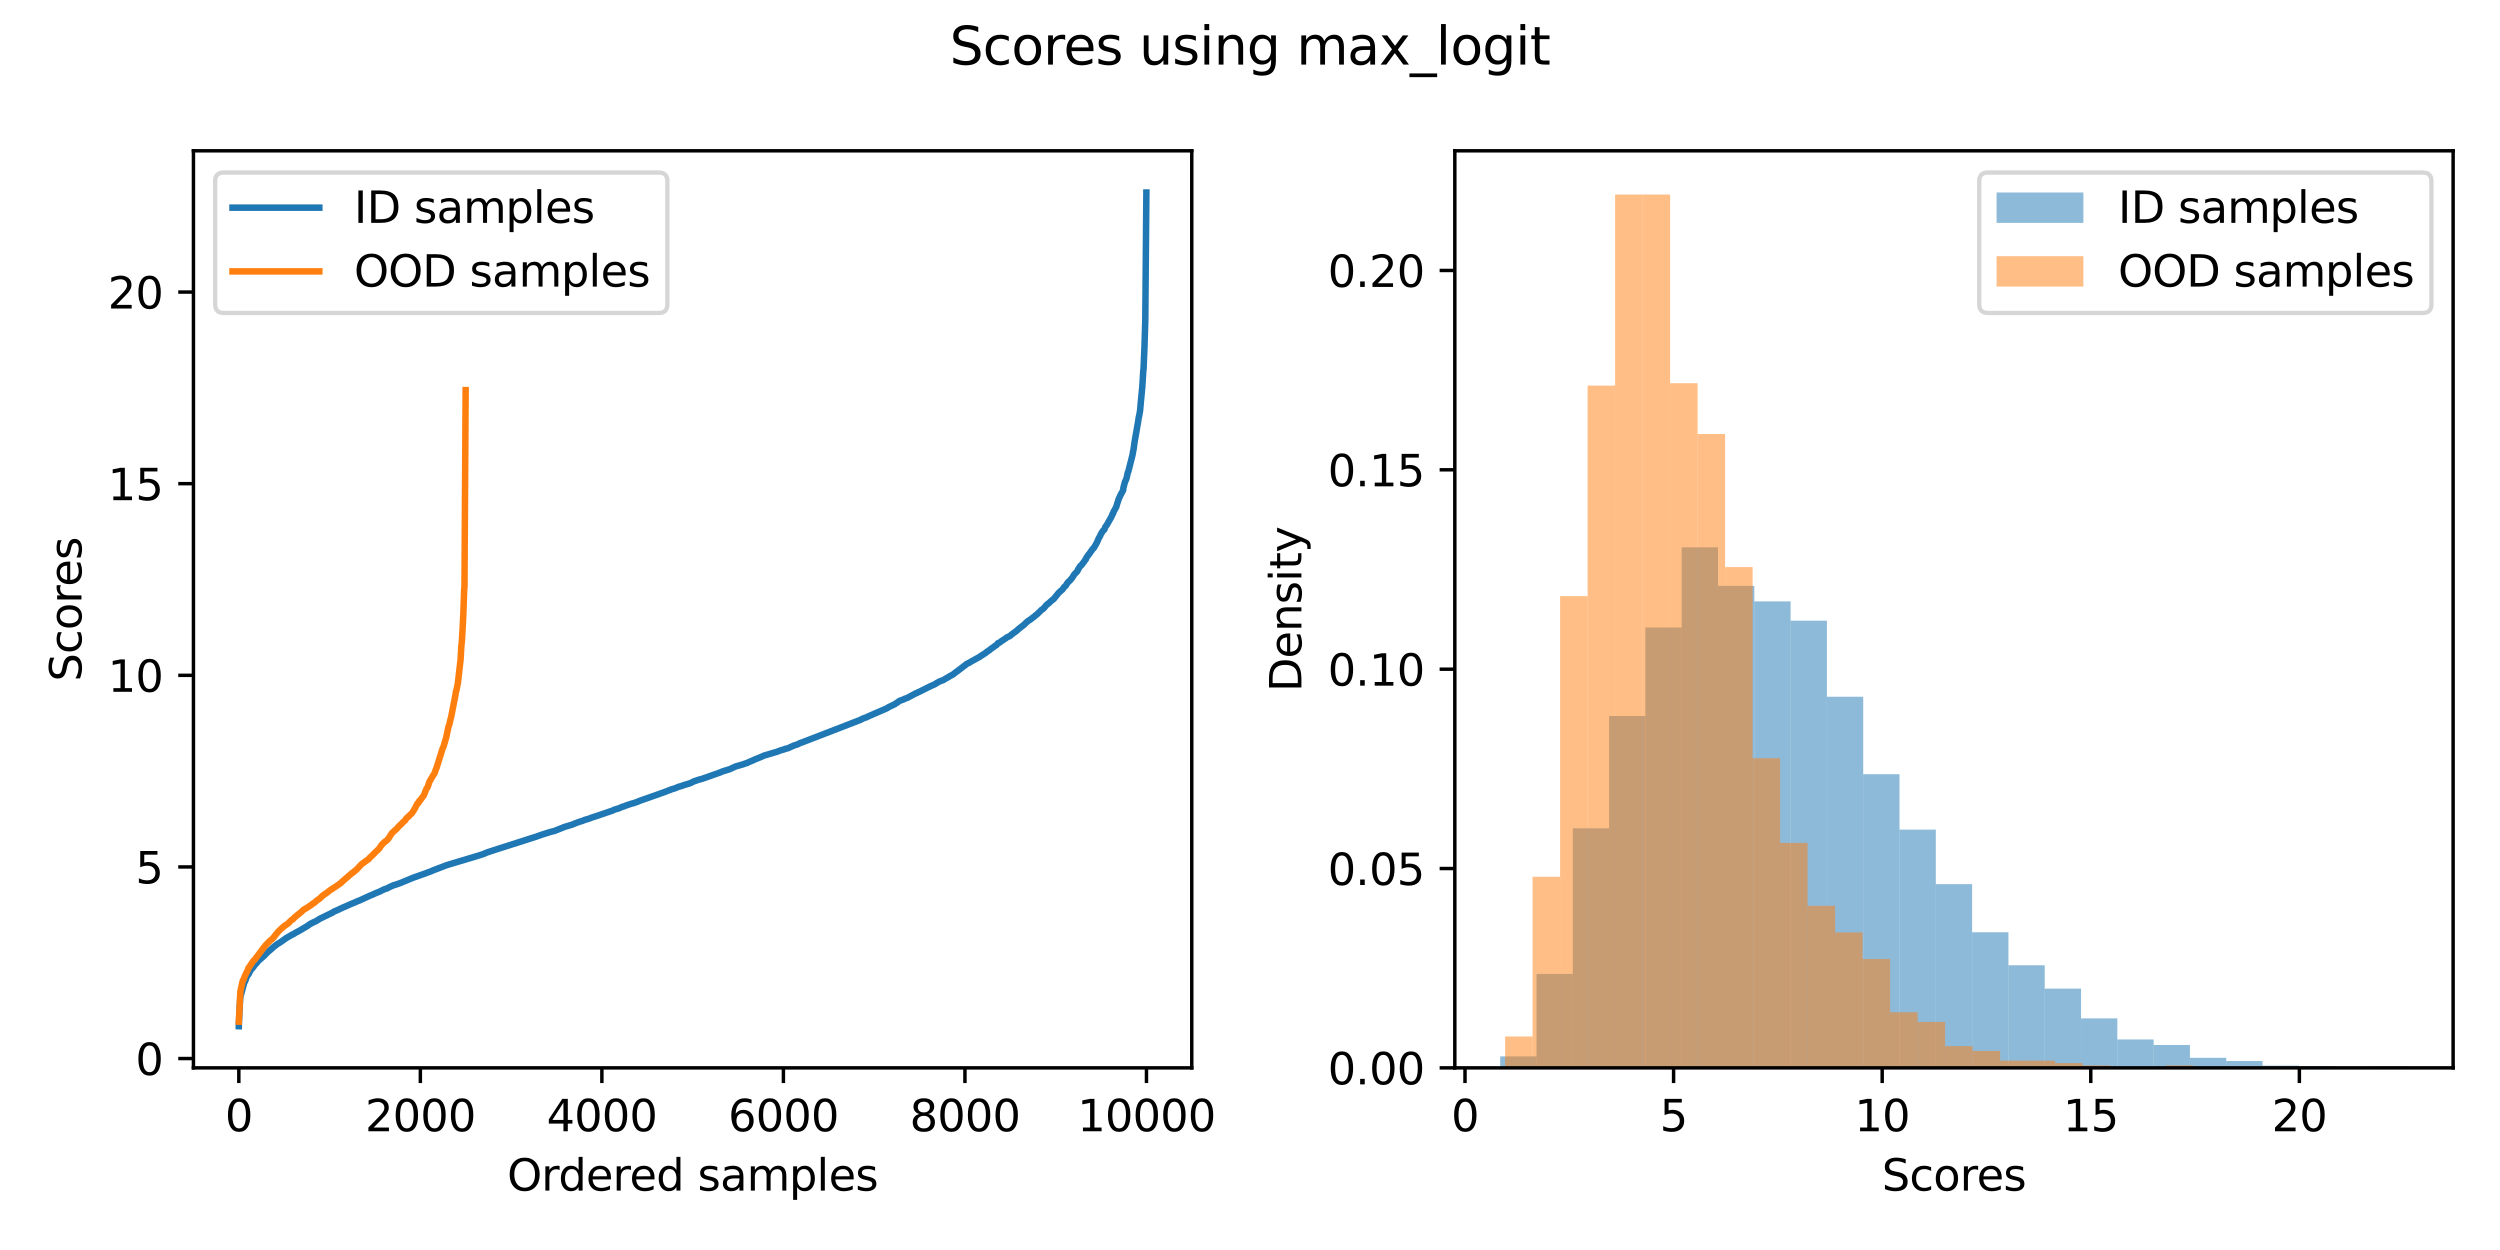 <?xml version="1.0" encoding="utf-8" standalone="no"?>
<!DOCTYPE svg PUBLIC "-//W3C//DTD SVG 1.1//EN"
  "http://www.w3.org/Graphics/SVG/1.1/DTD/svg11.dtd">
<svg xmlns:xlink="http://www.w3.org/1999/xlink" width="576pt" height="288pt" viewBox="0 0 576 288" xmlns="http://www.w3.org/2000/svg" version="1.1">
 <defs>
  <style type="text/css">*{stroke-linejoin: round; stroke-linecap: butt}</style>
 </defs>
 <g id="figure_1">
  <g id="patch_1">
   <path d="M 0 288 
L 576 288 
L 576 0 
L 0 0 
z
" style="fill: #ffffff"/>
  </g>
  <g id="axes_1">
   <g id="patch_2">
    <path d="M 44.57 246.04 
L 274.58 246.04 
L 274.58 34.751 
L 44.57 34.751 
z
" style="fill: #ffffff"/>
   </g>
   <g id="matplotlib.axis_1">
    <g id="xtick_1">
     <g id="line2d_1">
      <defs>
       <path id="m73472a43bd" d="M 0 0 
L 0 3.5 
" style="stroke: #000000; stroke-width: 0.8"/>
      </defs>
      <g>
       <use xlink:href="#m73472a43bd" x="55.025" y="246.04" style="stroke: #000000; stroke-width: 0.8"/>
      </g>
     </g>
     <g id="text_1">
      <!-- 0 -->
      <g transform="translate(51.844 260.638) scale(0.1 -0.1)">
       <defs>
        <path id="DejaVuSans-30" d="M 2034 4250 
Q 1547 4250 1301 3770 
Q 1056 3291 1056 2328 
Q 1056 1369 1301 889 
Q 1547 409 2034 409 
Q 2525 409 2770 889 
Q 3016 1369 3016 2328 
Q 3016 3291 2770 3770 
Q 2525 4250 2034 4250 
z
M 2034 4750 
Q 2819 4750 3233 4129 
Q 3647 3509 3647 2328 
Q 3647 1150 3233 529 
Q 2819 -91 2034 -91 
Q 1250 -91 836 529 
Q 422 1150 422 2328 
Q 422 3509 836 4129 
Q 1250 4750 2034 4750 
z
" transform="scale(0.016)"/>
       </defs>
       <use xlink:href="#DejaVuSans-30"/>
      </g>
     </g>
    </g>
    <g id="xtick_2">
     <g id="line2d_2">
      <g>
       <use xlink:href="#m73472a43bd" x="96.849" y="246.04" style="stroke: #000000; stroke-width: 0.8"/>
      </g>
     </g>
     <g id="text_2">
      <!-- 2000 -->
      <g transform="translate(84.124 260.638) scale(0.1 -0.1)">
       <defs>
        <path id="DejaVuSans-32" d="M 1228 531 
L 3431 531 
L 3431 0 
L 469 0 
L 469 531 
Q 828 903 1448 1529 
Q 2069 2156 2228 2338 
Q 2531 2678 2651 2914 
Q 2772 3150 2772 3378 
Q 2772 3750 2511 3984 
Q 2250 4219 1831 4219 
Q 1534 4219 1204 4116 
Q 875 4013 500 3803 
L 500 4441 
Q 881 4594 1212 4672 
Q 1544 4750 1819 4750 
Q 2544 4750 2975 4387 
Q 3406 4025 3406 3419 
Q 3406 3131 3298 2873 
Q 3191 2616 2906 2266 
Q 2828 2175 2409 1742 
Q 1991 1309 1228 531 
z
" transform="scale(0.016)"/>
       </defs>
       <use xlink:href="#DejaVuSans-32"/>
       <use xlink:href="#DejaVuSans-30" transform="translate(63.623 0)"/>
       <use xlink:href="#DejaVuSans-30" transform="translate(127.246 0)"/>
       <use xlink:href="#DejaVuSans-30" transform="translate(190.869 0)"/>
      </g>
     </g>
    </g>
    <g id="xtick_3">
     <g id="line2d_3">
      <g>
       <use xlink:href="#m73472a43bd" x="138.673" y="246.04" style="stroke: #000000; stroke-width: 0.8"/>
      </g>
     </g>
     <g id="text_3">
      <!-- 4000 -->
      <g transform="translate(125.948 260.638) scale(0.1 -0.1)">
       <defs>
        <path id="DejaVuSans-34" d="M 2419 4116 
L 825 1625 
L 2419 1625 
L 2419 4116 
z
M 2253 4666 
L 3047 4666 
L 3047 1625 
L 3713 1625 
L 3713 1100 
L 3047 1100 
L 3047 0 
L 2419 0 
L 2419 1100 
L 313 1100 
L 313 1709 
L 2253 4666 
z
" transform="scale(0.016)"/>
       </defs>
       <use xlink:href="#DejaVuSans-34"/>
       <use xlink:href="#DejaVuSans-30" transform="translate(63.623 0)"/>
       <use xlink:href="#DejaVuSans-30" transform="translate(127.246 0)"/>
       <use xlink:href="#DejaVuSans-30" transform="translate(190.869 0)"/>
      </g>
     </g>
    </g>
    <g id="xtick_4">
     <g id="line2d_4">
      <g>
       <use xlink:href="#m73472a43bd" x="180.497" y="246.04" style="stroke: #000000; stroke-width: 0.8"/>
      </g>
     </g>
     <g id="text_4">
      <!-- 6000 -->
      <g transform="translate(167.772 260.638) scale(0.1 -0.1)">
       <defs>
        <path id="DejaVuSans-36" d="M 2113 2584 
Q 1688 2584 1439 2293 
Q 1191 2003 1191 1497 
Q 1191 994 1439 701 
Q 1688 409 2113 409 
Q 2538 409 2786 701 
Q 3034 994 3034 1497 
Q 3034 2003 2786 2293 
Q 2538 2584 2113 2584 
z
M 3366 4563 
L 3366 3988 
Q 3128 4100 2886 4159 
Q 2644 4219 2406 4219 
Q 1781 4219 1451 3797 
Q 1122 3375 1075 2522 
Q 1259 2794 1537 2939 
Q 1816 3084 2150 3084 
Q 2853 3084 3261 2657 
Q 3669 2231 3669 1497 
Q 3669 778 3244 343 
Q 2819 -91 2113 -91 
Q 1303 -91 875 529 
Q 447 1150 447 2328 
Q 447 3434 972 4092 
Q 1497 4750 2381 4750 
Q 2619 4750 2861 4703 
Q 3103 4656 3366 4563 
z
" transform="scale(0.016)"/>
       </defs>
       <use xlink:href="#DejaVuSans-36"/>
       <use xlink:href="#DejaVuSans-30" transform="translate(63.623 0)"/>
       <use xlink:href="#DejaVuSans-30" transform="translate(127.246 0)"/>
       <use xlink:href="#DejaVuSans-30" transform="translate(190.869 0)"/>
      </g>
     </g>
    </g>
    <g id="xtick_5">
     <g id="line2d_5">
      <g>
       <use xlink:href="#m73472a43bd" x="222.322" y="246.04" style="stroke: #000000; stroke-width: 0.8"/>
      </g>
     </g>
     <g id="text_5">
      <!-- 8000 -->
      <g transform="translate(209.597 260.638) scale(0.1 -0.1)">
       <defs>
        <path id="DejaVuSans-38" d="M 2034 2216 
Q 1584 2216 1326 1975 
Q 1069 1734 1069 1313 
Q 1069 891 1326 650 
Q 1584 409 2034 409 
Q 2484 409 2743 651 
Q 3003 894 3003 1313 
Q 3003 1734 2745 1975 
Q 2488 2216 2034 2216 
z
M 1403 2484 
Q 997 2584 770 2862 
Q 544 3141 544 3541 
Q 544 4100 942 4425 
Q 1341 4750 2034 4750 
Q 2731 4750 3128 4425 
Q 3525 4100 3525 3541 
Q 3525 3141 3298 2862 
Q 3072 2584 2669 2484 
Q 3125 2378 3379 2068 
Q 3634 1759 3634 1313 
Q 3634 634 3220 271 
Q 2806 -91 2034 -91 
Q 1263 -91 848 271 
Q 434 634 434 1313 
Q 434 1759 690 2068 
Q 947 2378 1403 2484 
z
M 1172 3481 
Q 1172 3119 1398 2916 
Q 1625 2713 2034 2713 
Q 2441 2713 2670 2916 
Q 2900 3119 2900 3481 
Q 2900 3844 2670 4047 
Q 2441 4250 2034 4250 
Q 1625 4250 1398 4047 
Q 1172 3844 1172 3481 
z
" transform="scale(0.016)"/>
       </defs>
       <use xlink:href="#DejaVuSans-38"/>
       <use xlink:href="#DejaVuSans-30" transform="translate(63.623 0)"/>
       <use xlink:href="#DejaVuSans-30" transform="translate(127.246 0)"/>
       <use xlink:href="#DejaVuSans-30" transform="translate(190.869 0)"/>
      </g>
     </g>
    </g>
    <g id="xtick_6">
     <g id="line2d_6">
      <g>
       <use xlink:href="#m73472a43bd" x="264.146" y="246.04" style="stroke: #000000; stroke-width: 0.8"/>
      </g>
     </g>
     <g id="text_6">
      <!-- 10000 -->
      <g transform="translate(248.24 260.638) scale(0.1 -0.1)">
       <defs>
        <path id="DejaVuSans-31" d="M 794 531 
L 1825 531 
L 1825 4091 
L 703 3866 
L 703 4441 
L 1819 4666 
L 2450 4666 
L 2450 531 
L 3481 531 
L 3481 0 
L 794 0 
L 794 531 
z
" transform="scale(0.016)"/>
       </defs>
       <use xlink:href="#DejaVuSans-31"/>
       <use xlink:href="#DejaVuSans-30" transform="translate(63.623 0)"/>
       <use xlink:href="#DejaVuSans-30" transform="translate(127.246 0)"/>
       <use xlink:href="#DejaVuSans-30" transform="translate(190.869 0)"/>
       <use xlink:href="#DejaVuSans-30" transform="translate(254.492 0)"/>
      </g>
     </g>
    </g>
    <g id="text_7">
     <!-- Ordered samples -->
     <g transform="translate(116.854 274.317) scale(0.1 -0.1)">
      <defs>
       <path id="DejaVuSans-4f" d="M 2522 4238 
Q 1834 4238 1429 3725 
Q 1025 3213 1025 2328 
Q 1025 1447 1429 934 
Q 1834 422 2522 422 
Q 3209 422 3611 934 
Q 4013 1447 4013 2328 
Q 4013 3213 3611 3725 
Q 3209 4238 2522 4238 
z
M 2522 4750 
Q 3503 4750 4090 4092 
Q 4678 3434 4678 2328 
Q 4678 1225 4090 567 
Q 3503 -91 2522 -91 
Q 1538 -91 948 565 
Q 359 1222 359 2328 
Q 359 3434 948 4092 
Q 1538 4750 2522 4750 
z
" transform="scale(0.016)"/>
       <path id="DejaVuSans-72" d="M 2631 2963 
Q 2534 3019 2420 3045 
Q 2306 3072 2169 3072 
Q 1681 3072 1420 2755 
Q 1159 2438 1159 1844 
L 1159 0 
L 581 0 
L 581 3500 
L 1159 3500 
L 1159 2956 
Q 1341 3275 1631 3429 
Q 1922 3584 2338 3584 
Q 2397 3584 2469 3576 
Q 2541 3569 2628 3553 
L 2631 2963 
z
" transform="scale(0.016)"/>
       <path id="DejaVuSans-64" d="M 2906 2969 
L 2906 4863 
L 3481 4863 
L 3481 0 
L 2906 0 
L 2906 525 
Q 2725 213 2448 61 
Q 2172 -91 1784 -91 
Q 1150 -91 751 415 
Q 353 922 353 1747 
Q 353 2572 751 3078 
Q 1150 3584 1784 3584 
Q 2172 3584 2448 3432 
Q 2725 3281 2906 2969 
z
M 947 1747 
Q 947 1113 1208 752 
Q 1469 391 1925 391 
Q 2381 391 2643 752 
Q 2906 1113 2906 1747 
Q 2906 2381 2643 2742 
Q 2381 3103 1925 3103 
Q 1469 3103 1208 2742 
Q 947 2381 947 1747 
z
" transform="scale(0.016)"/>
       <path id="DejaVuSans-65" d="M 3597 1894 
L 3597 1613 
L 953 1613 
Q 991 1019 1311 708 
Q 1631 397 2203 397 
Q 2534 397 2845 478 
Q 3156 559 3463 722 
L 3463 178 
Q 3153 47 2828 -22 
Q 2503 -91 2169 -91 
Q 1331 -91 842 396 
Q 353 884 353 1716 
Q 353 2575 817 3079 
Q 1281 3584 2069 3584 
Q 2775 3584 3186 3129 
Q 3597 2675 3597 1894 
z
M 3022 2063 
Q 3016 2534 2758 2815 
Q 2500 3097 2075 3097 
Q 1594 3097 1305 2825 
Q 1016 2553 972 2059 
L 3022 2063 
z
" transform="scale(0.016)"/>
       <path id="DejaVuSans-20" transform="scale(0.016)"/>
       <path id="DejaVuSans-73" d="M 2834 3397 
L 2834 2853 
Q 2591 2978 2328 3040 
Q 2066 3103 1784 3103 
Q 1356 3103 1142 2972 
Q 928 2841 928 2578 
Q 928 2378 1081 2264 
Q 1234 2150 1697 2047 
L 1894 2003 
Q 2506 1872 2764 1633 
Q 3022 1394 3022 966 
Q 3022 478 2636 193 
Q 2250 -91 1575 -91 
Q 1294 -91 989 -36 
Q 684 19 347 128 
L 347 722 
Q 666 556 975 473 
Q 1284 391 1588 391 
Q 1994 391 2212 530 
Q 2431 669 2431 922 
Q 2431 1156 2273 1281 
Q 2116 1406 1581 1522 
L 1381 1569 
Q 847 1681 609 1914 
Q 372 2147 372 2553 
Q 372 3047 722 3315 
Q 1072 3584 1716 3584 
Q 2034 3584 2315 3537 
Q 2597 3491 2834 3397 
z
" transform="scale(0.016)"/>
       <path id="DejaVuSans-61" d="M 2194 1759 
Q 1497 1759 1228 1600 
Q 959 1441 959 1056 
Q 959 750 1161 570 
Q 1363 391 1709 391 
Q 2188 391 2477 730 
Q 2766 1069 2766 1631 
L 2766 1759 
L 2194 1759 
z
M 3341 1997 
L 3341 0 
L 2766 0 
L 2766 531 
Q 2569 213 2275 61 
Q 1981 -91 1556 -91 
Q 1019 -91 701 211 
Q 384 513 384 1019 
Q 384 1609 779 1909 
Q 1175 2209 1959 2209 
L 2766 2209 
L 2766 2266 
Q 2766 2663 2505 2880 
Q 2244 3097 1772 3097 
Q 1472 3097 1187 3025 
Q 903 2953 641 2809 
L 641 3341 
Q 956 3463 1253 3523 
Q 1550 3584 1831 3584 
Q 2591 3584 2966 3190 
Q 3341 2797 3341 1997 
z
" transform="scale(0.016)"/>
       <path id="DejaVuSans-6d" d="M 3328 2828 
Q 3544 3216 3844 3400 
Q 4144 3584 4550 3584 
Q 5097 3584 5394 3201 
Q 5691 2819 5691 2113 
L 5691 0 
L 5113 0 
L 5113 2094 
Q 5113 2597 4934 2840 
Q 4756 3084 4391 3084 
Q 3944 3084 3684 2787 
Q 3425 2491 3425 1978 
L 3425 0 
L 2847 0 
L 2847 2094 
Q 2847 2600 2669 2842 
Q 2491 3084 2119 3084 
Q 1678 3084 1418 2786 
Q 1159 2488 1159 1978 
L 1159 0 
L 581 0 
L 581 3500 
L 1159 3500 
L 1159 2956 
Q 1356 3278 1631 3431 
Q 1906 3584 2284 3584 
Q 2666 3584 2933 3390 
Q 3200 3197 3328 2828 
z
" transform="scale(0.016)"/>
       <path id="DejaVuSans-70" d="M 1159 525 
L 1159 -1331 
L 581 -1331 
L 581 3500 
L 1159 3500 
L 1159 2969 
Q 1341 3281 1617 3432 
Q 1894 3584 2278 3584 
Q 2916 3584 3314 3078 
Q 3713 2572 3713 1747 
Q 3713 922 3314 415 
Q 2916 -91 2278 -91 
Q 1894 -91 1617 61 
Q 1341 213 1159 525 
z
M 3116 1747 
Q 3116 2381 2855 2742 
Q 2594 3103 2138 3103 
Q 1681 3103 1420 2742 
Q 1159 2381 1159 1747 
Q 1159 1113 1420 752 
Q 1681 391 2138 391 
Q 2594 391 2855 752 
Q 3116 1113 3116 1747 
z
" transform="scale(0.016)"/>
       <path id="DejaVuSans-6c" d="M 603 4863 
L 1178 4863 
L 1178 0 
L 603 0 
L 603 4863 
z
" transform="scale(0.016)"/>
      </defs>
      <use xlink:href="#DejaVuSans-4f"/>
      <use xlink:href="#DejaVuSans-72" transform="translate(78.711 0)"/>
      <use xlink:href="#DejaVuSans-64" transform="translate(118.074 0)"/>
      <use xlink:href="#DejaVuSans-65" transform="translate(181.551 0)"/>
      <use xlink:href="#DejaVuSans-72" transform="translate(243.074 0)"/>
      <use xlink:href="#DejaVuSans-65" transform="translate(281.938 0)"/>
      <use xlink:href="#DejaVuSans-64" transform="translate(343.461 0)"/>
      <use xlink:href="#DejaVuSans-20" transform="translate(406.938 0)"/>
      <use xlink:href="#DejaVuSans-73" transform="translate(438.725 0)"/>
      <use xlink:href="#DejaVuSans-61" transform="translate(490.824 0)"/>
      <use xlink:href="#DejaVuSans-6d" transform="translate(552.104 0)"/>
      <use xlink:href="#DejaVuSans-70" transform="translate(649.516 0)"/>
      <use xlink:href="#DejaVuSans-6c" transform="translate(712.992 0)"/>
      <use xlink:href="#DejaVuSans-65" transform="translate(740.775 0)"/>
      <use xlink:href="#DejaVuSans-73" transform="translate(802.299 0)"/>
     </g>
    </g>
   </g>
   <g id="matplotlib.axis_2">
    <g id="ytick_1">
     <g id="line2d_7">
      <defs>
       <path id="m9b7f18906d" d="M 0 0 
L -3.5 0 
" style="stroke: #000000; stroke-width: 0.8"/>
      </defs>
      <g>
       <use xlink:href="#m9b7f18906d" x="44.57" y="243.886" style="stroke: #000000; stroke-width: 0.8"/>
      </g>
     </g>
     <g id="text_8">
      <!-- 0 -->
      <g transform="translate(31.207 247.685) scale(0.1 -0.1)">
       <use xlink:href="#DejaVuSans-30"/>
      </g>
     </g>
    </g>
    <g id="ytick_2">
     <g id="line2d_8">
      <g>
       <use xlink:href="#m9b7f18906d" x="44.57" y="199.738" style="stroke: #000000; stroke-width: 0.8"/>
      </g>
     </g>
     <g id="text_9">
      <!-- 5 -->
      <g transform="translate(31.207 203.537) scale(0.1 -0.1)">
       <defs>
        <path id="DejaVuSans-35" d="M 691 4666 
L 3169 4666 
L 3169 4134 
L 1269 4134 
L 1269 2991 
Q 1406 3038 1543 3061 
Q 1681 3084 1819 3084 
Q 2600 3084 3056 2656 
Q 3513 2228 3513 1497 
Q 3513 744 3044 326 
Q 2575 -91 1722 -91 
Q 1428 -91 1123 -41 
Q 819 9 494 109 
L 494 744 
Q 775 591 1075 516 
Q 1375 441 1709 441 
Q 2250 441 2565 725 
Q 2881 1009 2881 1497 
Q 2881 1984 2565 2268 
Q 2250 2553 1709 2553 
Q 1456 2553 1204 2497 
Q 953 2441 691 2322 
L 691 4666 
z
" transform="scale(0.016)"/>
       </defs>
       <use xlink:href="#DejaVuSans-35"/>
      </g>
     </g>
    </g>
    <g id="ytick_3">
     <g id="line2d_9">
      <g>
       <use xlink:href="#m9b7f18906d" x="44.57" y="155.59" style="stroke: #000000; stroke-width: 0.8"/>
      </g>
     </g>
     <g id="text_10">
      <!-- 10 -->
      <g transform="translate(24.845 159.389) scale(0.1 -0.1)">
       <use xlink:href="#DejaVuSans-31"/>
       <use xlink:href="#DejaVuSans-30" transform="translate(63.623 0)"/>
      </g>
     </g>
    </g>
    <g id="ytick_4">
     <g id="line2d_10">
      <g>
       <use xlink:href="#m9b7f18906d" x="44.57" y="111.441" style="stroke: #000000; stroke-width: 0.8"/>
      </g>
     </g>
     <g id="text_11">
      <!-- 15 -->
      <g transform="translate(24.845 115.241) scale(0.1 -0.1)">
       <use xlink:href="#DejaVuSans-31"/>
       <use xlink:href="#DejaVuSans-35" transform="translate(63.623 0)"/>
      </g>
     </g>
    </g>
    <g id="ytick_5">
     <g id="line2d_11">
      <g>
       <use xlink:href="#m9b7f18906d" x="44.57" y="67.293" style="stroke: #000000; stroke-width: 0.8"/>
      </g>
     </g>
     <g id="text_12">
      <!-- 20 -->
      <g transform="translate(24.845 71.092) scale(0.1 -0.1)">
       <use xlink:href="#DejaVuSans-32"/>
       <use xlink:href="#DejaVuSans-30" transform="translate(63.623 0)"/>
      </g>
     </g>
    </g>
    <g id="text_13">
     <!-- Scores -->
     <g transform="translate(18.765 157.003) rotate(-90) scale(0.1 -0.1)">
      <defs>
       <path id="DejaVuSans-53" d="M 3425 4513 
L 3425 3897 
Q 3066 4069 2747 4153 
Q 2428 4238 2131 4238 
Q 1616 4238 1336 4038 
Q 1056 3838 1056 3469 
Q 1056 3159 1242 3001 
Q 1428 2844 1947 2747 
L 2328 2669 
Q 3034 2534 3370 2195 
Q 3706 1856 3706 1288 
Q 3706 609 3251 259 
Q 2797 -91 1919 -91 
Q 1588 -91 1214 -16 
Q 841 59 441 206 
L 441 856 
Q 825 641 1194 531 
Q 1563 422 1919 422 
Q 2459 422 2753 634 
Q 3047 847 3047 1241 
Q 3047 1584 2836 1778 
Q 2625 1972 2144 2069 
L 1759 2144 
Q 1053 2284 737 2584 
Q 422 2884 422 3419 
Q 422 4038 858 4394 
Q 1294 4750 2059 4750 
Q 2388 4750 2728 4690 
Q 3069 4631 3425 4513 
z
" transform="scale(0.016)"/>
       <path id="DejaVuSans-63" d="M 3122 3366 
L 3122 2828 
Q 2878 2963 2633 3030 
Q 2388 3097 2138 3097 
Q 1578 3097 1268 2742 
Q 959 2388 959 1747 
Q 959 1106 1268 751 
Q 1578 397 2138 397 
Q 2388 397 2633 464 
Q 2878 531 3122 666 
L 3122 134 
Q 2881 22 2623 -34 
Q 2366 -91 2075 -91 
Q 1284 -91 818 406 
Q 353 903 353 1747 
Q 353 2603 823 3093 
Q 1294 3584 2113 3584 
Q 2378 3584 2631 3529 
Q 2884 3475 3122 3366 
z
" transform="scale(0.016)"/>
       <path id="DejaVuSans-6f" d="M 1959 3097 
Q 1497 3097 1228 2736 
Q 959 2375 959 1747 
Q 959 1119 1226 758 
Q 1494 397 1959 397 
Q 2419 397 2687 759 
Q 2956 1122 2956 1747 
Q 2956 2369 2687 2733 
Q 2419 3097 1959 3097 
z
M 1959 3584 
Q 2709 3584 3137 3096 
Q 3566 2609 3566 1747 
Q 3566 888 3137 398 
Q 2709 -91 1959 -91 
Q 1206 -91 779 398 
Q 353 888 353 1747 
Q 353 2609 779 3096 
Q 1206 3584 1959 3584 
z
" transform="scale(0.016)"/>
      </defs>
      <use xlink:href="#DejaVuSans-53"/>
      <use xlink:href="#DejaVuSans-63" transform="translate(63.477 0)"/>
      <use xlink:href="#DejaVuSans-6f" transform="translate(118.457 0)"/>
      <use xlink:href="#DejaVuSans-72" transform="translate(179.639 0)"/>
      <use xlink:href="#DejaVuSans-65" transform="translate(218.502 0)"/>
      <use xlink:href="#DejaVuSans-73" transform="translate(280.025 0)"/>
     </g>
    </g>
   </g>
   <g id="line2d_12">
    <path d="M 55.025 236.436 
L 55.171 232.746 
L 55.192 232.663 
L 55.36 229.787 
L 56.05 227.193 
L 56.071 227.186 
L 56.301 226.318 
L 56.447 226.156 
L 56.907 224.911 
L 57.033 224.759 
L 57.179 224.572 
L 57.283 224.441 
L 57.43 224.116 
L 57.493 224.032 
L 57.639 223.69 
L 57.702 223.625 
L 57.869 223.282 
L 58.078 223.177 
L 58.245 222.871 
L 58.392 222.802 
L 58.601 222.439 
L 58.706 222.325 
L 59.249 221.753 
L 59.417 221.458 
L 59.688 221.25 
L 60.19 220.795 
L 60.462 220.574 
L 60.671 220.349 
L 60.922 220.173 
L 61.069 219.953 
L 61.278 219.769 
L 61.78 219.279 
L 62.512 218.655 
L 62.972 218.247 
L 63.139 218.083 
L 63.411 217.897 
L 63.599 217.752 
L 63.808 217.576 
L 64.247 217.313 
L 64.54 217.13 
L 66.004 216.095 
L 66.213 215.982 
L 67.091 215.469 
L 67.279 215.356 
L 67.635 215.213 
L 68.074 214.921 
L 68.283 214.807 
L 68.451 214.719 
L 68.66 214.604 
L 68.869 214.507 
L 69.245 214.284 
L 69.726 213.995 
L 69.956 213.855 
L 70.416 213.589 
L 70.604 213.481 
L 70.918 213.27 
L 71.295 213.02 
L 71.462 212.856 
L 71.817 212.725 
L 71.985 212.602 
L 72.507 212.373 
L 72.696 212.292 
L 72.905 212.172 
L 73.658 211.705 
L 73.846 211.596 
L 74.097 211.484 
L 76.69 210.22 
L 76.857 210.078 
L 77.045 209.976 
L 77.401 209.847 
L 78.007 209.569 
L 78.258 209.465 
L 78.447 209.331 
L 78.614 209.292 
L 78.927 209.148 
L 79.095 209.043 
L 79.45 208.91 
L 79.701 208.806 
L 80.684 208.357 
L 81.081 208.188 
L 81.625 207.977 
L 82.399 207.627 
L 82.775 207.493 
L 85.285 206.342 
L 85.766 206.15 
L 86.079 206.016 
L 86.268 205.917 
L 86.519 205.813 
L 86.916 205.646 
L 87.167 205.547 
L 87.606 205.359 
L 87.815 205.237 
L 88.233 205.048 
L 88.547 204.883 
L 88.986 204.75 
L 89.279 204.638 
L 89.53 204.481 
L 90.199 204.178 
L 90.408 204.1 
L 90.555 203.995 
L 91.098 203.847 
L 91.663 203.663 
L 91.809 203.593 
L 92.186 203.468 
L 95.113 202.259 
L 95.657 202.06 
L 96.912 201.623 
L 97.267 201.491 
L 97.477 201.423 
L 99.17 200.796 
L 99.505 200.674 
L 99.714 200.562 
L 100.404 200.296 
L 102.788 199.378 
L 103.457 199.17 
L 110.526 197.046 
L 110.881 196.932 
L 111.195 196.824 
L 112.073 196.472 
L 112.429 196.32 
L 112.659 196.268 
L 112.931 196.162 
L 113.474 196.001 
L 113.809 195.876 
L 123.658 192.73 
L 123.93 192.623 
L 124.579 192.406 
L 124.892 192.289 
L 126.586 191.754 
L 126.774 191.7 
L 127.234 191.578 
L 127.715 191.462 
L 129.765 190.65 
L 129.974 190.552 
L 130.706 190.334 
L 131.814 189.996 
L 132.4 189.756 
L 132.672 189.651 
L 133.215 189.441 
L 133.633 189.301 
L 134.24 189.12 
L 134.637 188.934 
L 135.014 188.818 
L 135.39 188.72 
L 135.85 188.566 
L 136.185 188.428 
L 136.582 188.289 
L 136.896 188.183 
L 137.46 188.012 
L 140.785 186.874 
L 141.141 186.769 
L 141.434 186.586 
L 142.709 186.198 
L 143.295 185.913 
L 143.901 185.742 
L 144.09 185.651 
L 144.424 185.518 
L 145.532 185.155 
L 146.013 185.037 
L 146.494 184.863 
L 146.892 184.744 
L 147.059 184.639 
L 147.435 184.493 
L 147.937 184.315 
L 151.764 182.971 
L 151.973 182.887 
L 153.27 182.43 
L 153.479 182.344 
L 153.835 182.206 
L 154.713 181.866 
L 155.382 181.669 
L 155.696 181.557 
L 156.072 181.39 
L 156.302 181.298 
L 157.16 181.043 
L 157.557 180.895 
L 158.874 180.502 
L 159.021 180.429 
L 159.418 180.274 
L 159.69 180.109 
L 159.92 180.015 
L 160.317 179.88 
L 160.945 179.655 
L 161.342 179.553 
L 161.781 179.436 
L 166.026 177.937 
L 166.235 177.827 
L 166.591 177.698 
L 167.637 177.368 
L 168.138 177.222 
L 169.268 176.692 
L 169.54 176.582 
L 169.979 176.453 
L 171.192 176.105 
L 171.526 175.973 
L 171.924 175.849 
L 172.216 175.76 
L 172.425 175.63 
L 173.576 175.152 
L 173.847 175.008 
L 174.203 174.852 
L 174.433 174.781 
L 174.747 174.647 
L 175.374 174.39 
L 176.022 174.089 
L 176.231 174.029 
L 177.34 173.706 
L 177.57 173.634 
L 178.469 173.368 
L 178.929 173.236 
L 179.933 172.859 
L 180.602 172.68 
L 180.874 172.551 
L 181.271 172.463 
L 181.689 172.34 
L 182.191 172.088 
L 182.463 171.974 
L 182.923 171.765 
L 183.822 171.478 
L 184.241 171.245 
L 184.554 171.135 
L 184.994 170.977 
L 185.37 170.828 
L 198.398 165.798 
L 198.503 165.683 
L 198.858 165.542 
L 199.172 165.421 
L 199.444 165.326 
L 199.778 165.207 
L 200.008 165.069 
L 204.295 163.21 
L 204.525 163.079 
L 204.672 162.962 
L 206.157 162.253 
L 206.428 162.038 
L 206.7 161.896 
L 206.93 161.717 
L 207.223 161.491 
L 207.83 161.274 
L 208.101 161.188 
L 208.373 161.028 
L 208.75 160.901 
L 209.231 160.705 
L 209.482 160.553 
L 210.653 159.928 
L 210.904 159.775 
L 211.238 159.682 
L 211.489 159.517 
L 211.845 159.371 
L 214.25 158.16 
L 214.856 157.885 
L 215.065 157.798 
L 215.379 157.661 
L 215.651 157.479 
L 215.818 157.362 
L 216.006 157.271 
L 216.299 157.097 
L 216.466 157.012 
L 217.407 156.657 
L 217.763 156.419 
L 218.118 156.21 
L 218.453 156.054 
L 218.725 155.848 
L 219.582 155.394 
L 220.251 154.854 
L 220.44 154.735 
L 222.343 153.281 
L 222.468 153.214 
L 222.677 152.991 
L 223.095 152.797 
L 223.346 152.687 
L 223.472 152.587 
L 223.66 152.47 
L 225.814 151.282 
L 225.981 151.134 
L 227.048 150.464 
L 227.466 150.111 
L 227.863 149.88 
L 228.031 149.715 
L 228.24 149.582 
L 228.344 149.468 
L 228.972 149.046 
L 229.181 148.867 
L 229.285 148.777 
L 229.515 148.676 
L 229.641 148.572 
L 229.892 148.213 
L 230.31 148.063 
L 230.582 147.814 
L 231.753 147.047 
L 231.962 146.858 
L 232.464 146.645 
L 232.715 146.507 
L 233.175 146.105 
L 233.97 145.534 
L 234.116 145.427 
L 234.681 144.924 
L 235.162 144.534 
L 235.747 144.097 
L 235.894 143.971 
L 236.646 143.252 
L 236.981 143.001 
L 237.441 142.723 
L 237.65 142.528 
L 238.361 142.012 
L 238.549 141.798 
L 238.842 141.616 
L 240.055 140.439 
L 240.285 140.318 
L 240.431 140.196 
L 240.641 139.948 
L 241.184 139.307 
L 241.414 139.153 
L 241.603 139.013 
L 242.439 138.238 
L 242.606 138.146 
L 242.815 137.955 
L 243.903 136.609 
L 244.384 136.154 
L 244.614 135.967 
L 244.76 135.85 
L 244.948 135.597 
L 245.179 135.248 
L 245.534 134.969 
L 245.931 134.3 
L 246.559 133.689 
L 246.621 133.612 
L 246.872 133.3 
L 246.998 133.174 
L 247.521 132.34 
L 248.253 131.583 
L 248.399 131.135 
L 248.524 131.013 
L 248.88 130.422 
L 249.047 130.337 
L 249.633 129.589 
L 249.8 129.376 
L 250.093 128.897 
L 250.156 128.895 
L 250.344 128.398 
L 250.574 128.164 
L 250.762 127.812 
L 250.95 127.654 
L 251.348 127.038 
L 251.515 126.855 
L 251.724 126.49 
L 251.933 126.347 
L 252.079 126.182 
L 252.184 125.941 
L 252.435 125.534 
L 252.498 125.405 
L 252.644 125.17 
L 252.916 124.57 
L 253.083 124.168 
L 253.146 124.032 
L 253.46 123.487 
L 253.69 122.961 
L 253.794 122.825 
L 254.108 122.303 
L 254.275 122.17 
L 254.463 122.002 
L 254.505 121.806 
L 254.652 121.439 
L 255.028 120.928 
L 255.07 120.849 
L 255.237 120.539 
L 256.116 118.987 
L 256.157 118.889 
L 256.346 118.371 
L 256.45 118.324 
L 256.597 117.816 
L 256.722 117.648 
L 257.098 116.95 
L 257.161 116.887 
L 257.454 115.844 
L 257.558 115.616 
L 257.705 115.066 
L 257.747 115.029 
L 257.893 114.637 
L 257.977 114.494 
L 258.123 114.116 
L 258.186 114.077 
L 258.332 113.717 
L 258.458 113.557 
L 258.667 113.128 
L 258.771 112.977 
L 258.834 112.372 
L 259.19 111.035 
L 259.378 110.644 
L 259.524 110.273 
L 259.65 109.801 
L 259.817 108.95 
L 259.963 108.634 
L 260.925 104.854 
L 261.114 103.754 
L 261.155 103.669 
L 261.406 101.817 
L 261.908 98.958 
L 262.117 97.714 
L 262.138 97.712 
L 262.389 96.015 
L 262.431 95.982 
L 262.64 94.802 
L 262.661 94.76 
L 262.807 93.082 
L 263.184 89.137 
L 263.414 85.409 
L 263.477 84.908 
L 263.686 79.929 
L 263.874 73.807 
L 264.125 44.355 
L 264.125 44.355 
" clip-path="url(#p2fdcb4ea4f)" style="fill: none; stroke: #1f77b4; stroke-width: 1.5; stroke-linecap: square"/>
   </g>
   <g id="line2d_13">
    <path d="M 55.025 235.397 
L 55.38 228.447 
L 55.841 226.309 
L 55.987 225.84 
L 56.071 225.783 
L 56.217 225.43 
L 56.552 224.583 
L 56.614 224.454 
L 57.137 223.401 
L 57.283 222.941 
L 57.409 222.834 
L 57.806 222.242 
L 58.287 221.523 
L 58.538 221.233 
L 58.81 220.992 
L 58.894 220.82 
L 61.11 217.889 
L 61.236 217.75 
L 62.198 216.747 
L 62.449 216.56 
L 62.658 216.392 
L 63.202 215.811 
L 63.432 215.452 
L 64.205 214.548 
L 64.289 214.462 
L 64.435 214.316 
L 65.314 213.512 
L 65.439 213.404 
L 66.192 212.897 
L 66.401 212.751 
L 67.091 212.036 
L 67.363 211.867 
L 67.468 211.829 
L 67.614 211.655 
L 67.698 211.551 
L 67.907 211.348 
L 68.89 210.527 
L 69.182 210.313 
L 69.977 209.58 
L 70.186 209.458 
L 70.835 209.087 
L 70.981 208.976 
L 71.859 208.384 
L 72.068 208.184 
L 72.361 208.044 
L 72.738 207.728 
L 73.009 207.474 
L 73.219 207.336 
L 73.469 207.134 
L 73.637 207.064 
L 74.264 206.412 
L 75.331 205.681 
L 75.77 205.321 
L 75.916 205.214 
L 76.125 205.066 
L 77.966 203.852 
L 78.216 203.647 
L 78.405 203.543 
L 78.572 203.408 
L 78.635 203.332 
L 78.781 203.175 
L 80.83 201.402 
L 81.144 201.131 
L 81.5 200.912 
L 81.813 200.611 
L 81.96 200.504 
L 82.294 200.195 
L 83.256 199.155 
L 84.511 198.227 
L 84.846 198.003 
L 84.971 197.929 
L 85.159 197.648 
L 85.348 197.481 
L 86.079 196.777 
L 86.289 196.556 
L 86.644 196.213 
L 86.874 195.995 
L 87.397 195.48 
L 87.46 195.369 
L 87.481 195.365 
L 87.648 195.026 
L 87.731 194.944 
L 87.941 194.642 
L 88.066 194.547 
L 88.233 194.343 
L 88.422 194.184 
L 88.652 193.935 
L 88.965 193.757 
L 89.488 193.226 
L 90.032 192.337 
L 90.115 192.235 
L 90.325 191.921 
L 91.203 191.123 
L 91.37 190.967 
L 91.621 190.715 
L 91.788 190.498 
L 92.29 190.009 
L 92.604 189.713 
L 92.897 189.397 
L 93.399 188.957 
L 93.545 188.66 
L 93.587 188.606 
L 93.754 188.42 
L 93.984 188.23 
L 94.151 188.096 
L 94.298 187.962 
L 94.465 187.744 
L 94.842 187.434 
L 95.009 187.194 
L 95.574 186.321 
L 95.741 185.953 
L 95.908 185.652 
L 96.18 185.121 
L 96.452 184.946 
L 96.598 184.539 
L 96.849 184.368 
L 97.016 184.086 
L 97.602 183.325 
L 97.748 182.976 
L 97.79 182.919 
L 97.978 182.39 
L 98.188 181.87 
L 98.564 181.251 
L 98.627 181.084 
L 98.773 180.587 
L 98.836 180.407 
L 98.982 180.029 
L 99.86 178.541 
L 100.091 178.218 
L 100.467 177.138 
L 100.551 177.018 
L 101.994 172.379 
L 102.119 172.2 
L 102.286 171.674 
L 102.83 169.82 
L 103.332 167.421 
L 103.52 166.989 
L 103.604 166.521 
L 103.959 165.125 
L 104.921 160.169 
L 105.068 159.213 
L 105.172 159.026 
L 105.507 157.311 
L 106.092 152.158 
L 106.113 152.037 
L 106.301 148.763 
L 106.406 147.902 
L 106.594 144.649 
L 106.761 141.266 
L 106.95 135.699 
L 107.012 135.406 
L 107.284 89.882 
L 107.284 89.882 
" clip-path="url(#p2fdcb4ea4f)" style="fill: none; stroke: #ff7f0e; stroke-width: 1.5; stroke-linecap: square"/>
   </g>
   <g id="patch_3">
    <path d="M 44.57 246.04 
L 44.57 34.751 
" style="fill: none; stroke: #000000; stroke-width: 0.8; stroke-linejoin: miter; stroke-linecap: square"/>
   </g>
   <g id="patch_4">
    <path d="M 274.58 246.04 
L 274.58 34.751 
" style="fill: none; stroke: #000000; stroke-width: 0.8; stroke-linejoin: miter; stroke-linecap: square"/>
   </g>
   <g id="patch_5">
    <path d="M 44.57 246.04 
L 274.58 246.04 
" style="fill: none; stroke: #000000; stroke-width: 0.8; stroke-linejoin: miter; stroke-linecap: square"/>
   </g>
   <g id="patch_6">
    <path d="M 44.57 34.751 
L 274.58 34.751 
" style="fill: none; stroke: #000000; stroke-width: 0.8; stroke-linejoin: miter; stroke-linecap: square"/>
   </g>
   <g id="legend_1">
    <g id="patch_7">
     <path d="M 51.57 72.108 
L 151.759 72.108 
Q 153.759 72.108 153.759 70.108 
L 153.759 41.751 
Q 153.759 39.751 151.759 39.751 
L 51.57 39.751 
Q 49.57 39.751 49.57 41.751 
L 49.57 70.108 
Q 49.57 72.108 51.57 72.108 
z
" style="fill: #ffffff; opacity: 0.8; stroke: #cccccc; stroke-linejoin: miter"/>
    </g>
    <g id="line2d_14">
     <path d="M 53.57 47.85 
L 63.57 47.85 
L 73.57 47.85 
" style="fill: none; stroke: #1f77b4; stroke-width: 1.5; stroke-linecap: square"/>
    </g>
    <g id="text_14">
     <!-- ID samples -->
     <g transform="translate(81.57 51.35) scale(0.1 -0.1)">
      <defs>
       <path id="DejaVuSans-49" d="M 628 4666 
L 1259 4666 
L 1259 0 
L 628 0 
L 628 4666 
z
" transform="scale(0.016)"/>
       <path id="DejaVuSans-44" d="M 1259 4147 
L 1259 519 
L 2022 519 
Q 2988 519 3436 956 
Q 3884 1394 3884 2338 
Q 3884 3275 3436 3711 
Q 2988 4147 2022 4147 
L 1259 4147 
z
M 628 4666 
L 1925 4666 
Q 3281 4666 3915 4102 
Q 4550 3538 4550 2338 
Q 4550 1131 3912 565 
Q 3275 0 1925 0 
L 628 0 
L 628 4666 
z
" transform="scale(0.016)"/>
      </defs>
      <use xlink:href="#DejaVuSans-49"/>
      <use xlink:href="#DejaVuSans-44" transform="translate(29.492 0)"/>
      <use xlink:href="#DejaVuSans-20" transform="translate(106.494 0)"/>
      <use xlink:href="#DejaVuSans-73" transform="translate(138.281 0)"/>
      <use xlink:href="#DejaVuSans-61" transform="translate(190.381 0)"/>
      <use xlink:href="#DejaVuSans-6d" transform="translate(251.66 0)"/>
      <use xlink:href="#DejaVuSans-70" transform="translate(349.072 0)"/>
      <use xlink:href="#DejaVuSans-6c" transform="translate(412.549 0)"/>
      <use xlink:href="#DejaVuSans-65" transform="translate(440.332 0)"/>
      <use xlink:href="#DejaVuSans-73" transform="translate(501.855 0)"/>
     </g>
    </g>
    <g id="line2d_15">
     <path d="M 53.57 62.528 
L 63.57 62.528 
L 73.57 62.528 
" style="fill: none; stroke: #ff7f0e; stroke-width: 1.5; stroke-linecap: square"/>
    </g>
    <g id="text_15">
     <!-- OOD samples -->
     <g transform="translate(81.57 66.028) scale(0.1 -0.1)">
      <use xlink:href="#DejaVuSans-4f"/>
      <use xlink:href="#DejaVuSans-4f" transform="translate(78.711 0)"/>
      <use xlink:href="#DejaVuSans-44" transform="translate(157.422 0)"/>
      <use xlink:href="#DejaVuSans-20" transform="translate(234.424 0)"/>
      <use xlink:href="#DejaVuSans-73" transform="translate(266.211 0)"/>
      <use xlink:href="#DejaVuSans-61" transform="translate(318.311 0)"/>
      <use xlink:href="#DejaVuSans-6d" transform="translate(379.59 0)"/>
      <use xlink:href="#DejaVuSans-70" transform="translate(477.002 0)"/>
      <use xlink:href="#DejaVuSans-6c" transform="translate(540.479 0)"/>
      <use xlink:href="#DejaVuSans-65" transform="translate(568.262 0)"/>
      <use xlink:href="#DejaVuSans-73" transform="translate(629.785 0)"/>
     </g>
    </g>
   </g>
  </g>
  <g id="axes_2">
   <g id="patch_8">
    <path d="M 335.19 246.04 
L 565.2 246.04 
L 565.2 34.751 
L 335.19 34.751 
z
" style="fill: #ffffff"/>
   </g>
   <g id="patch_9">
    <path d="M 345.645 246.04 
L 354.009 246.04 
L 354.009 243.401 
L 345.645 243.401 
z
" clip-path="url(#p3932436593)" style="fill: #1f77b4; opacity: 0.5"/>
   </g>
   <g id="patch_10">
    <path d="M 354.009 246.04 
L 362.373 246.04 
L 362.373 224.398 
L 354.009 224.398 
z
" clip-path="url(#p3932436593)" style="fill: #1f77b4; opacity: 0.5"/>
   </g>
   <g id="patch_11">
    <path d="M 362.373 246.04 
L 370.737 246.04 
L 370.737 190.826 
L 362.373 190.826 
z
" clip-path="url(#p3932436593)" style="fill: #1f77b4; opacity: 0.5"/>
   </g>
   <g id="patch_12">
    <path d="M 370.737 246.04 
L 379.101 246.04 
L 379.101 164.962 
L 370.737 164.962 
z
" clip-path="url(#p3932436593)" style="fill: #1f77b4; opacity: 0.5"/>
   </g>
   <g id="patch_13">
    <path d="M 379.101 246.04 
L 387.465 246.04 
L 387.465 144.586 
L 379.101 144.586 
z
" clip-path="url(#p3932436593)" style="fill: #1f77b4; opacity: 0.5"/>
   </g>
   <g id="patch_14">
    <path d="M 387.465 246.04 
L 395.829 246.04 
L 395.829 126.111 
L 387.465 126.111 
z
" clip-path="url(#p3932436593)" style="fill: #1f77b4; opacity: 0.5"/>
   </g>
   <g id="patch_15">
    <path d="M 395.829 246.04 
L 404.193 246.04 
L 404.193 134.979 
L 395.829 134.979 
z
" clip-path="url(#p3932436593)" style="fill: #1f77b4; opacity: 0.5"/>
   </g>
   <g id="patch_16">
    <path d="M 404.193 246.04 
L 412.557 246.04 
L 412.557 138.569 
L 404.193 138.569 
z
" clip-path="url(#p3932436593)" style="fill: #1f77b4; opacity: 0.5"/>
   </g>
   <g id="patch_17">
    <path d="M 412.557 246.04 
L 420.921 246.04 
L 420.921 143.003 
L 412.557 143.003 
z
" clip-path="url(#p3932436593)" style="fill: #1f77b4; opacity: 0.5"/>
   </g>
   <g id="patch_18">
    <path d="M 420.921 246.04 
L 429.285 246.04 
L 429.285 160.528 
L 420.921 160.528 
z
" clip-path="url(#p3932436593)" style="fill: #1f77b4; opacity: 0.5"/>
   </g>
   <g id="patch_19">
    <path d="M 429.285 246.04 
L 437.649 246.04 
L 437.649 178.369 
L 429.285 178.369 
z
" clip-path="url(#p3932436593)" style="fill: #1f77b4; opacity: 0.5"/>
   </g>
   <g id="patch_20">
    <path d="M 437.649 246.04 
L 446.013 246.04 
L 446.013 191.143 
L 437.649 191.143 
z
" clip-path="url(#p3932436593)" style="fill: #1f77b4; opacity: 0.5"/>
   </g>
   <g id="patch_21">
    <path d="M 446.013 246.04 
L 454.377 246.04 
L 454.377 203.706 
L 446.013 203.706 
z
" clip-path="url(#p3932436593)" style="fill: #1f77b4; opacity: 0.5"/>
   </g>
   <g id="patch_22">
    <path d="M 454.377 246.04 
L 462.741 246.04 
L 462.741 214.791 
L 454.377 214.791 
z
" clip-path="url(#p3932436593)" style="fill: #1f77b4; opacity: 0.5"/>
   </g>
   <g id="patch_23">
    <path d="M 462.741 246.04 
L 471.105 246.04 
L 471.105 222.392 
L 462.741 222.392 
z
" clip-path="url(#p3932436593)" style="fill: #1f77b4; opacity: 0.5"/>
   </g>
   <g id="patch_24">
    <path d="M 471.105 246.04 
L 479.469 246.04 
L 479.469 227.776 
L 471.105 227.776 
z
" clip-path="url(#p3932436593)" style="fill: #1f77b4; opacity: 0.5"/>
   </g>
   <g id="patch_25">
    <path d="M 479.469 246.04 
L 487.833 246.04 
L 487.833 234.638 
L 479.469 234.638 
z
" clip-path="url(#p3932436593)" style="fill: #1f77b4; opacity: 0.5"/>
   </g>
   <g id="patch_26">
    <path d="M 487.833 246.04 
L 496.197 246.04 
L 496.197 239.495 
L 487.833 239.495 
z
" clip-path="url(#p3932436593)" style="fill: #1f77b4; opacity: 0.5"/>
   </g>
   <g id="patch_27">
    <path d="M 496.197 246.04 
L 504.561 246.04 
L 504.561 240.761 
L 496.197 240.761 
z
" clip-path="url(#p3932436593)" style="fill: #1f77b4; opacity: 0.5"/>
   </g>
   <g id="patch_28">
    <path d="M 504.561 246.04 
L 512.925 246.04 
L 512.925 243.717 
L 504.561 243.717 
z
" clip-path="url(#p3932436593)" style="fill: #1f77b4; opacity: 0.5"/>
   </g>
   <g id="patch_29">
    <path d="M 512.925 246.04 
L 521.289 246.04 
L 521.289 244.456 
L 512.925 244.456 
z
" clip-path="url(#p3932436593)" style="fill: #1f77b4; opacity: 0.5"/>
   </g>
   <g id="patch_30">
    <path d="M 521.289 246.04 
L 529.653 246.04 
L 529.653 245.512 
L 521.289 245.512 
z
" clip-path="url(#p3932436593)" style="fill: #1f77b4; opacity: 0.5"/>
   </g>
   <g id="patch_31">
    <path d="M 529.653 246.04 
L 538.017 246.04 
L 538.017 245.618 
L 529.653 245.618 
z
" clip-path="url(#p3932436593)" style="fill: #1f77b4; opacity: 0.5"/>
   </g>
   <g id="patch_32">
    <path d="M 538.017 246.04 
L 546.381 246.04 
L 546.381 245.829 
L 538.017 245.829 
z
" clip-path="url(#p3932436593)" style="fill: #1f77b4; opacity: 0.5"/>
   </g>
   <g id="patch_33">
    <path d="M 546.381 246.04 
L 554.745 246.04 
L 554.745 245.723 
L 546.381 245.723 
z
" clip-path="url(#p3932436593)" style="fill: #1f77b4; opacity: 0.5"/>
   </g>
   <g id="patch_34">
    <path d="M 346.776 246.04 
L 353.112 246.04 
L 353.112 238.794 
L 346.776 238.794 
z
" clip-path="url(#p3932436593)" style="fill: #ff7f0e; opacity: 0.5"/>
   </g>
   <g id="patch_35">
    <path d="M 353.112 246.04 
L 359.449 246.04 
L 359.449 202.004 
L 353.112 202.004 
z
" clip-path="url(#p3932436593)" style="fill: #ff7f0e; opacity: 0.5"/>
   </g>
   <g id="patch_36">
    <path d="M 359.449 246.04 
L 365.785 246.04 
L 365.785 137.344 
L 359.449 137.344 
z
" clip-path="url(#p3932436593)" style="fill: #ff7f0e; opacity: 0.5"/>
   </g>
   <g id="patch_37">
    <path d="M 365.785 246.04 
L 372.121 246.04 
L 372.121 88.849 
L 365.785 88.849 
z
" clip-path="url(#p3932436593)" style="fill: #ff7f0e; opacity: 0.5"/>
   </g>
   <g id="patch_38">
    <path d="M 372.121 246.04 
L 378.458 246.04 
L 378.458 44.813 
L 372.121 44.813 
z
" clip-path="url(#p3932436593)" style="fill: #ff7f0e; opacity: 0.5"/>
   </g>
   <g id="patch_39">
    <path d="M 378.458 246.04 
L 384.794 246.04 
L 384.794 44.813 
L 378.458 44.813 
z
" clip-path="url(#p3932436593)" style="fill: #ff7f0e; opacity: 0.5"/>
   </g>
   <g id="patch_40">
    <path d="M 384.794 246.04 
L 391.13 246.04 
L 391.13 88.291 
L 384.794 88.291 
z
" clip-path="url(#p3932436593)" style="fill: #ff7f0e; opacity: 0.5"/>
   </g>
   <g id="patch_41">
    <path d="M 391.13 246.04 
L 397.467 246.04 
L 397.467 99.997 
L 391.13 99.997 
z
" clip-path="url(#p3932436593)" style="fill: #ff7f0e; opacity: 0.5"/>
   </g>
   <g id="patch_42">
    <path d="M 397.467 246.04 
L 403.803 246.04 
L 403.803 130.655 
L 397.467 130.655 
z
" clip-path="url(#p3932436593)" style="fill: #ff7f0e; opacity: 0.5"/>
   </g>
   <g id="patch_43">
    <path d="M 403.803 246.04 
L 410.139 246.04 
L 410.139 174.691 
L 403.803 174.691 
z
" clip-path="url(#p3932436593)" style="fill: #ff7f0e; opacity: 0.5"/>
   </g>
   <g id="patch_44">
    <path d="M 410.139 246.04 
L 416.476 246.04 
L 416.476 194.2 
L 410.139 194.2 
z
" clip-path="url(#p3932436593)" style="fill: #ff7f0e; opacity: 0.5"/>
   </g>
   <g id="patch_45">
    <path d="M 416.476 246.04 
L 422.812 246.04 
L 422.812 208.693 
L 416.476 208.693 
z
" clip-path="url(#p3932436593)" style="fill: #ff7f0e; opacity: 0.5"/>
   </g>
   <g id="patch_46">
    <path d="M 422.812 246.04 
L 429.148 246.04 
L 429.148 214.825 
L 422.812 214.825 
z
" clip-path="url(#p3932436593)" style="fill: #ff7f0e; opacity: 0.5"/>
   </g>
   <g id="patch_47">
    <path d="M 429.148 246.04 
L 435.485 246.04 
L 435.485 220.956 
L 429.148 220.956 
z
" clip-path="url(#p3932436593)" style="fill: #ff7f0e; opacity: 0.5"/>
   </g>
   <g id="patch_48">
    <path d="M 435.485 246.04 
L 441.821 246.04 
L 441.821 233.219 
L 435.485 233.219 
z
" clip-path="url(#p3932436593)" style="fill: #ff7f0e; opacity: 0.5"/>
   </g>
   <g id="patch_49">
    <path d="M 441.821 246.04 
L 448.157 246.04 
L 448.157 235.449 
L 441.821 235.449 
z
" clip-path="url(#p3932436593)" style="fill: #ff7f0e; opacity: 0.5"/>
   </g>
   <g id="patch_50">
    <path d="M 448.157 246.04 
L 454.494 246.04 
L 454.494 241.023 
L 448.157 241.023 
z
" clip-path="url(#p3932436593)" style="fill: #ff7f0e; opacity: 0.5"/>
   </g>
   <g id="patch_51">
    <path d="M 454.494 246.04 
L 460.83 246.04 
L 460.83 242.138 
L 454.494 242.138 
z
" clip-path="url(#p3932436593)" style="fill: #ff7f0e; opacity: 0.5"/>
   </g>
   <g id="patch_52">
    <path d="M 460.83 246.04 
L 467.166 246.04 
L 467.166 244.368 
L 460.83 244.368 
z
" clip-path="url(#p3932436593)" style="fill: #ff7f0e; opacity: 0.5"/>
   </g>
   <g id="patch_53">
    <path d="M 467.166 246.04 
L 473.503 246.04 
L 473.503 244.368 
L 467.166 244.368 
z
" clip-path="url(#p3932436593)" style="fill: #ff7f0e; opacity: 0.5"/>
   </g>
   <g id="patch_54">
    <path d="M 473.503 246.04 
L 479.839 246.04 
L 479.839 244.925 
L 473.503 244.925 
z
" clip-path="url(#p3932436593)" style="fill: #ff7f0e; opacity: 0.5"/>
   </g>
   <g id="patch_55">
    <path d="M 479.839 246.04 
L 486.175 246.04 
L 486.175 245.483 
L 479.839 245.483 
z
" clip-path="url(#p3932436593)" style="fill: #ff7f0e; opacity: 0.5"/>
   </g>
   <g id="patch_56">
    <path d="M 486.175 246.04 
L 492.512 246.04 
L 492.512 246.04 
L 486.175 246.04 
z
" clip-path="url(#p3932436593)" style="fill: #ff7f0e; opacity: 0.5"/>
   </g>
   <g id="patch_57">
    <path d="M 492.512 246.04 
L 498.848 246.04 
L 498.848 246.04 
L 492.512 246.04 
z
" clip-path="url(#p3932436593)" style="fill: #ff7f0e; opacity: 0.5"/>
   </g>
   <g id="patch_58">
    <path d="M 498.848 246.04 
L 505.184 246.04 
L 505.184 245.483 
L 498.848 245.483 
z
" clip-path="url(#p3932436593)" style="fill: #ff7f0e; opacity: 0.5"/>
   </g>
   <g id="matplotlib.axis_3">
    <g id="xtick_7">
     <g id="line2d_16">
      <g>
       <use xlink:href="#m73472a43bd" x="337.535" y="246.04" style="stroke: #000000; stroke-width: 0.8"/>
      </g>
     </g>
     <g id="text_16">
      <!-- 0 -->
      <g transform="translate(334.354 260.638) scale(0.1 -0.1)">
       <use xlink:href="#DejaVuSans-30"/>
      </g>
     </g>
    </g>
    <g id="xtick_8">
     <g id="line2d_17">
      <g>
       <use xlink:href="#m73472a43bd" x="385.595" y="246.04" style="stroke: #000000; stroke-width: 0.8"/>
      </g>
     </g>
     <g id="text_17">
      <!-- 5 -->
      <g transform="translate(382.414 260.638) scale(0.1 -0.1)">
       <use xlink:href="#DejaVuSans-35"/>
      </g>
     </g>
    </g>
    <g id="xtick_9">
     <g id="line2d_18">
      <g>
       <use xlink:href="#m73472a43bd" x="433.655" y="246.04" style="stroke: #000000; stroke-width: 0.8"/>
      </g>
     </g>
     <g id="text_18">
      <!-- 10 -->
      <g transform="translate(427.292 260.638) scale(0.1 -0.1)">
       <use xlink:href="#DejaVuSans-31"/>
       <use xlink:href="#DejaVuSans-30" transform="translate(63.623 0)"/>
      </g>
     </g>
    </g>
    <g id="xtick_10">
     <g id="line2d_19">
      <g>
       <use xlink:href="#m73472a43bd" x="481.715" y="246.04" style="stroke: #000000; stroke-width: 0.8"/>
      </g>
     </g>
     <g id="text_19">
      <!-- 15 -->
      <g transform="translate(475.352 260.638) scale(0.1 -0.1)">
       <use xlink:href="#DejaVuSans-31"/>
       <use xlink:href="#DejaVuSans-35" transform="translate(63.623 0)"/>
      </g>
     </g>
    </g>
    <g id="xtick_11">
     <g id="line2d_20">
      <g>
       <use xlink:href="#m73472a43bd" x="529.775" y="246.04" style="stroke: #000000; stroke-width: 0.8"/>
      </g>
     </g>
     <g id="text_20">
      <!-- 20 -->
      <g transform="translate(523.412 260.638) scale(0.1 -0.1)">
       <use xlink:href="#DejaVuSans-32"/>
       <use xlink:href="#DejaVuSans-30" transform="translate(63.623 0)"/>
      </g>
     </g>
    </g>
    <g id="text_21">
     <!-- Scores -->
     <g transform="translate(433.588 274.317) scale(0.1 -0.1)">
      <use xlink:href="#DejaVuSans-53"/>
      <use xlink:href="#DejaVuSans-63" transform="translate(63.477 0)"/>
      <use xlink:href="#DejaVuSans-6f" transform="translate(118.457 0)"/>
      <use xlink:href="#DejaVuSans-72" transform="translate(179.639 0)"/>
      <use xlink:href="#DejaVuSans-65" transform="translate(218.502 0)"/>
      <use xlink:href="#DejaVuSans-73" transform="translate(280.025 0)"/>
     </g>
    </g>
   </g>
   <g id="matplotlib.axis_4">
    <g id="ytick_6">
     <g id="line2d_21">
      <g>
       <use xlink:href="#m9b7f18906d" x="335.19" y="246.04" style="stroke: #000000; stroke-width: 0.8"/>
      </g>
     </g>
     <g id="text_22">
      <!-- 0.00 -->
      <g transform="translate(305.925 249.839) scale(0.1 -0.1)">
       <defs>
        <path id="DejaVuSans-2e" d="M 684 794 
L 1344 794 
L 1344 0 
L 684 0 
L 684 794 
z
" transform="scale(0.016)"/>
       </defs>
       <use xlink:href="#DejaVuSans-30"/>
       <use xlink:href="#DejaVuSans-2e" transform="translate(63.623 0)"/>
       <use xlink:href="#DejaVuSans-30" transform="translate(95.41 0)"/>
       <use xlink:href="#DejaVuSans-30" transform="translate(159.033 0)"/>
      </g>
     </g>
    </g>
    <g id="ytick_7">
     <g id="line2d_22">
      <g>
       <use xlink:href="#m9b7f18906d" x="335.19" y="200.108" style="stroke: #000000; stroke-width: 0.8"/>
      </g>
     </g>
     <g id="text_23">
      <!-- 0.05 -->
      <g transform="translate(305.925 203.907) scale(0.1 -0.1)">
       <use xlink:href="#DejaVuSans-30"/>
       <use xlink:href="#DejaVuSans-2e" transform="translate(63.623 0)"/>
       <use xlink:href="#DejaVuSans-30" transform="translate(95.41 0)"/>
       <use xlink:href="#DejaVuSans-35" transform="translate(159.033 0)"/>
      </g>
     </g>
    </g>
    <g id="ytick_8">
     <g id="line2d_23">
      <g>
       <use xlink:href="#m9b7f18906d" x="335.19" y="154.176" style="stroke: #000000; stroke-width: 0.8"/>
      </g>
     </g>
     <g id="text_24">
      <!-- 0.10 -->
      <g transform="translate(305.925 157.975) scale(0.1 -0.1)">
       <use xlink:href="#DejaVuSans-30"/>
       <use xlink:href="#DejaVuSans-2e" transform="translate(63.623 0)"/>
       <use xlink:href="#DejaVuSans-31" transform="translate(95.41 0)"/>
       <use xlink:href="#DejaVuSans-30" transform="translate(159.033 0)"/>
      </g>
     </g>
    </g>
    <g id="ytick_9">
     <g id="line2d_24">
      <g>
       <use xlink:href="#m9b7f18906d" x="335.19" y="108.244" style="stroke: #000000; stroke-width: 0.8"/>
      </g>
     </g>
     <g id="text_25">
      <!-- 0.15 -->
      <g transform="translate(305.925 112.044) scale(0.1 -0.1)">
       <use xlink:href="#DejaVuSans-30"/>
       <use xlink:href="#DejaVuSans-2e" transform="translate(63.623 0)"/>
       <use xlink:href="#DejaVuSans-31" transform="translate(95.41 0)"/>
       <use xlink:href="#DejaVuSans-35" transform="translate(159.033 0)"/>
      </g>
     </g>
    </g>
    <g id="ytick_10">
     <g id="line2d_25">
      <g>
       <use xlink:href="#m9b7f18906d" x="335.19" y="62.312" style="stroke: #000000; stroke-width: 0.8"/>
      </g>
     </g>
     <g id="text_26">
      <!-- 0.20 -->
      <g transform="translate(305.925 66.112) scale(0.1 -0.1)">
       <use xlink:href="#DejaVuSans-30"/>
       <use xlink:href="#DejaVuSans-2e" transform="translate(63.623 0)"/>
       <use xlink:href="#DejaVuSans-32" transform="translate(95.41 0)"/>
       <use xlink:href="#DejaVuSans-30" transform="translate(159.033 0)"/>
      </g>
     </g>
    </g>
    <g id="text_27">
     <!-- Density -->
     <g transform="translate(299.845 159.404) rotate(-90) scale(0.1 -0.1)">
      <defs>
       <path id="DejaVuSans-6e" d="M 3513 2113 
L 3513 0 
L 2938 0 
L 2938 2094 
Q 2938 2591 2744 2837 
Q 2550 3084 2163 3084 
Q 1697 3084 1428 2787 
Q 1159 2491 1159 1978 
L 1159 0 
L 581 0 
L 581 3500 
L 1159 3500 
L 1159 2956 
Q 1366 3272 1645 3428 
Q 1925 3584 2291 3584 
Q 2894 3584 3203 3211 
Q 3513 2838 3513 2113 
z
" transform="scale(0.016)"/>
       <path id="DejaVuSans-69" d="M 603 3500 
L 1178 3500 
L 1178 0 
L 603 0 
L 603 3500 
z
M 603 4863 
L 1178 4863 
L 1178 4134 
L 603 4134 
L 603 4863 
z
" transform="scale(0.016)"/>
       <path id="DejaVuSans-74" d="M 1172 4494 
L 1172 3500 
L 2356 3500 
L 2356 3053 
L 1172 3053 
L 1172 1153 
Q 1172 725 1289 603 
Q 1406 481 1766 481 
L 2356 481 
L 2356 0 
L 1766 0 
Q 1100 0 847 248 
Q 594 497 594 1153 
L 594 3053 
L 172 3053 
L 172 3500 
L 594 3500 
L 594 4494 
L 1172 4494 
z
" transform="scale(0.016)"/>
       <path id="DejaVuSans-79" d="M 2059 -325 
Q 1816 -950 1584 -1140 
Q 1353 -1331 966 -1331 
L 506 -1331 
L 506 -850 
L 844 -850 
Q 1081 -850 1212 -737 
Q 1344 -625 1503 -206 
L 1606 56 
L 191 3500 
L 800 3500 
L 1894 763 
L 2988 3500 
L 3597 3500 
L 2059 -325 
z
" transform="scale(0.016)"/>
      </defs>
      <use xlink:href="#DejaVuSans-44"/>
      <use xlink:href="#DejaVuSans-65" transform="translate(77.002 0)"/>
      <use xlink:href="#DejaVuSans-6e" transform="translate(138.525 0)"/>
      <use xlink:href="#DejaVuSans-73" transform="translate(201.904 0)"/>
      <use xlink:href="#DejaVuSans-69" transform="translate(254.004 0)"/>
      <use xlink:href="#DejaVuSans-74" transform="translate(281.787 0)"/>
      <use xlink:href="#DejaVuSans-79" transform="translate(320.996 0)"/>
     </g>
    </g>
   </g>
   <g id="patch_59">
    <path d="M 335.19 246.04 
L 335.19 34.751 
" style="fill: none; stroke: #000000; stroke-width: 0.8; stroke-linejoin: miter; stroke-linecap: square"/>
   </g>
   <g id="patch_60">
    <path d="M 565.2 246.04 
L 565.2 34.751 
" style="fill: none; stroke: #000000; stroke-width: 0.8; stroke-linejoin: miter; stroke-linecap: square"/>
   </g>
   <g id="patch_61">
    <path d="M 335.19 246.04 
L 565.2 246.04 
" style="fill: none; stroke: #000000; stroke-width: 0.8; stroke-linejoin: miter; stroke-linecap: square"/>
   </g>
   <g id="patch_62">
    <path d="M 335.19 34.751 
L 565.2 34.751 
" style="fill: none; stroke: #000000; stroke-width: 0.8; stroke-linejoin: miter; stroke-linecap: square"/>
   </g>
   <g id="legend_2">
    <g id="patch_63">
     <path d="M 458.011 72.108 
L 558.2 72.108 
Q 560.2 72.108 560.2 70.108 
L 560.2 41.751 
Q 560.2 39.751 558.2 39.751 
L 458.011 39.751 
Q 456.011 39.751 456.011 41.751 
L 456.011 70.108 
Q 456.011 72.108 458.011 72.108 
z
" style="fill: #ffffff; opacity: 0.8; stroke: #cccccc; stroke-linejoin: miter"/>
    </g>
    <g id="patch_64">
     <path d="M 460.011 51.35 
L 480.011 51.35 
L 480.011 44.35 
L 460.011 44.35 
z
" style="fill: #1f77b4; opacity: 0.5"/>
    </g>
    <g id="text_28">
     <!-- ID samples -->
     <g transform="translate(488.011 51.35) scale(0.1 -0.1)">
      <use xlink:href="#DejaVuSans-49"/>
      <use xlink:href="#DejaVuSans-44" transform="translate(29.492 0)"/>
      <use xlink:href="#DejaVuSans-20" transform="translate(106.494 0)"/>
      <use xlink:href="#DejaVuSans-73" transform="translate(138.281 0)"/>
      <use xlink:href="#DejaVuSans-61" transform="translate(190.381 0)"/>
      <use xlink:href="#DejaVuSans-6d" transform="translate(251.66 0)"/>
      <use xlink:href="#DejaVuSans-70" transform="translate(349.072 0)"/>
      <use xlink:href="#DejaVuSans-6c" transform="translate(412.549 0)"/>
      <use xlink:href="#DejaVuSans-65" transform="translate(440.332 0)"/>
      <use xlink:href="#DejaVuSans-73" transform="translate(501.855 0)"/>
     </g>
    </g>
    <g id="patch_65">
     <path d="M 460.011 66.028 
L 480.011 66.028 
L 480.011 59.028 
L 460.011 59.028 
z
" style="fill: #ff7f0e; opacity: 0.5"/>
    </g>
    <g id="text_29">
     <!-- OOD samples -->
     <g transform="translate(488.011 66.028) scale(0.1 -0.1)">
      <use xlink:href="#DejaVuSans-4f"/>
      <use xlink:href="#DejaVuSans-4f" transform="translate(78.711 0)"/>
      <use xlink:href="#DejaVuSans-44" transform="translate(157.422 0)"/>
      <use xlink:href="#DejaVuSans-20" transform="translate(234.424 0)"/>
      <use xlink:href="#DejaVuSans-73" transform="translate(266.211 0)"/>
      <use xlink:href="#DejaVuSans-61" transform="translate(318.311 0)"/>
      <use xlink:href="#DejaVuSans-6d" transform="translate(379.59 0)"/>
      <use xlink:href="#DejaVuSans-70" transform="translate(477.002 0)"/>
      <use xlink:href="#DejaVuSans-6c" transform="translate(540.479 0)"/>
      <use xlink:href="#DejaVuSans-65" transform="translate(568.262 0)"/>
      <use xlink:href="#DejaVuSans-73" transform="translate(629.785 0)"/>
     </g>
    </g>
   </g>
  </g>
  <g id="text_30">
   <!-- Scores using max_logit -->
   <g transform="translate(218.812 14.878) scale(0.12 -0.12)">
    <defs>
     <path id="DejaVuSans-75" d="M 544 1381 
L 544 3500 
L 1119 3500 
L 1119 1403 
Q 1119 906 1312 657 
Q 1506 409 1894 409 
Q 2359 409 2629 706 
Q 2900 1003 2900 1516 
L 2900 3500 
L 3475 3500 
L 3475 0 
L 2900 0 
L 2900 538 
Q 2691 219 2414 64 
Q 2138 -91 1772 -91 
Q 1169 -91 856 284 
Q 544 659 544 1381 
z
M 1991 3584 
L 1991 3584 
z
" transform="scale(0.016)"/>
     <path id="DejaVuSans-67" d="M 2906 1791 
Q 2906 2416 2648 2759 
Q 2391 3103 1925 3103 
Q 1463 3103 1205 2759 
Q 947 2416 947 1791 
Q 947 1169 1205 825 
Q 1463 481 1925 481 
Q 2391 481 2648 825 
Q 2906 1169 2906 1791 
z
M 3481 434 
Q 3481 -459 3084 -895 
Q 2688 -1331 1869 -1331 
Q 1566 -1331 1297 -1286 
Q 1028 -1241 775 -1147 
L 775 -588 
Q 1028 -725 1275 -790 
Q 1522 -856 1778 -856 
Q 2344 -856 2625 -561 
Q 2906 -266 2906 331 
L 2906 616 
Q 2728 306 2450 153 
Q 2172 0 1784 0 
Q 1141 0 747 490 
Q 353 981 353 1791 
Q 353 2603 747 3093 
Q 1141 3584 1784 3584 
Q 2172 3584 2450 3431 
Q 2728 3278 2906 2969 
L 2906 3500 
L 3481 3500 
L 3481 434 
z
" transform="scale(0.016)"/>
     <path id="DejaVuSans-78" d="M 3513 3500 
L 2247 1797 
L 3578 0 
L 2900 0 
L 1881 1375 
L 863 0 
L 184 0 
L 1544 1831 
L 300 3500 
L 978 3500 
L 1906 2253 
L 2834 3500 
L 3513 3500 
z
" transform="scale(0.016)"/>
     <path id="DejaVuSans-5f" d="M 3263 -1063 
L 3263 -1509 
L -63 -1509 
L -63 -1063 
L 3263 -1063 
z
" transform="scale(0.016)"/>
    </defs>
    <use xlink:href="#DejaVuSans-53"/>
    <use xlink:href="#DejaVuSans-63" transform="translate(63.477 0)"/>
    <use xlink:href="#DejaVuSans-6f" transform="translate(118.457 0)"/>
    <use xlink:href="#DejaVuSans-72" transform="translate(179.639 0)"/>
    <use xlink:href="#DejaVuSans-65" transform="translate(218.502 0)"/>
    <use xlink:href="#DejaVuSans-73" transform="translate(280.025 0)"/>
    <use xlink:href="#DejaVuSans-20" transform="translate(332.125 0)"/>
    <use xlink:href="#DejaVuSans-75" transform="translate(363.912 0)"/>
    <use xlink:href="#DejaVuSans-73" transform="translate(427.291 0)"/>
    <use xlink:href="#DejaVuSans-69" transform="translate(479.391 0)"/>
    <use xlink:href="#DejaVuSans-6e" transform="translate(507.174 0)"/>
    <use xlink:href="#DejaVuSans-67" transform="translate(570.553 0)"/>
    <use xlink:href="#DejaVuSans-20" transform="translate(634.029 0)"/>
    <use xlink:href="#DejaVuSans-6d" transform="translate(665.816 0)"/>
    <use xlink:href="#DejaVuSans-61" transform="translate(763.229 0)"/>
    <use xlink:href="#DejaVuSans-78" transform="translate(824.508 0)"/>
    <use xlink:href="#DejaVuSans-5f" transform="translate(883.688 0)"/>
    <use xlink:href="#DejaVuSans-6c" transform="translate(933.688 0)"/>
    <use xlink:href="#DejaVuSans-6f" transform="translate(961.471 0)"/>
    <use xlink:href="#DejaVuSans-67" transform="translate(1022.652 0)"/>
    <use xlink:href="#DejaVuSans-69" transform="translate(1086.129 0)"/>
    <use xlink:href="#DejaVuSans-74" transform="translate(1113.912 0)"/>
   </g>
  </g>
 </g>
 <defs>
  <clipPath id="p2fdcb4ea4f">
   <rect x="44.57" y="34.751" width="230.01" height="211.289"/>
  </clipPath>
  <clipPath id="p3932436593">
   <rect x="335.19" y="34.751" width="230.01" height="211.289"/>
  </clipPath>
 </defs>
</svg>
